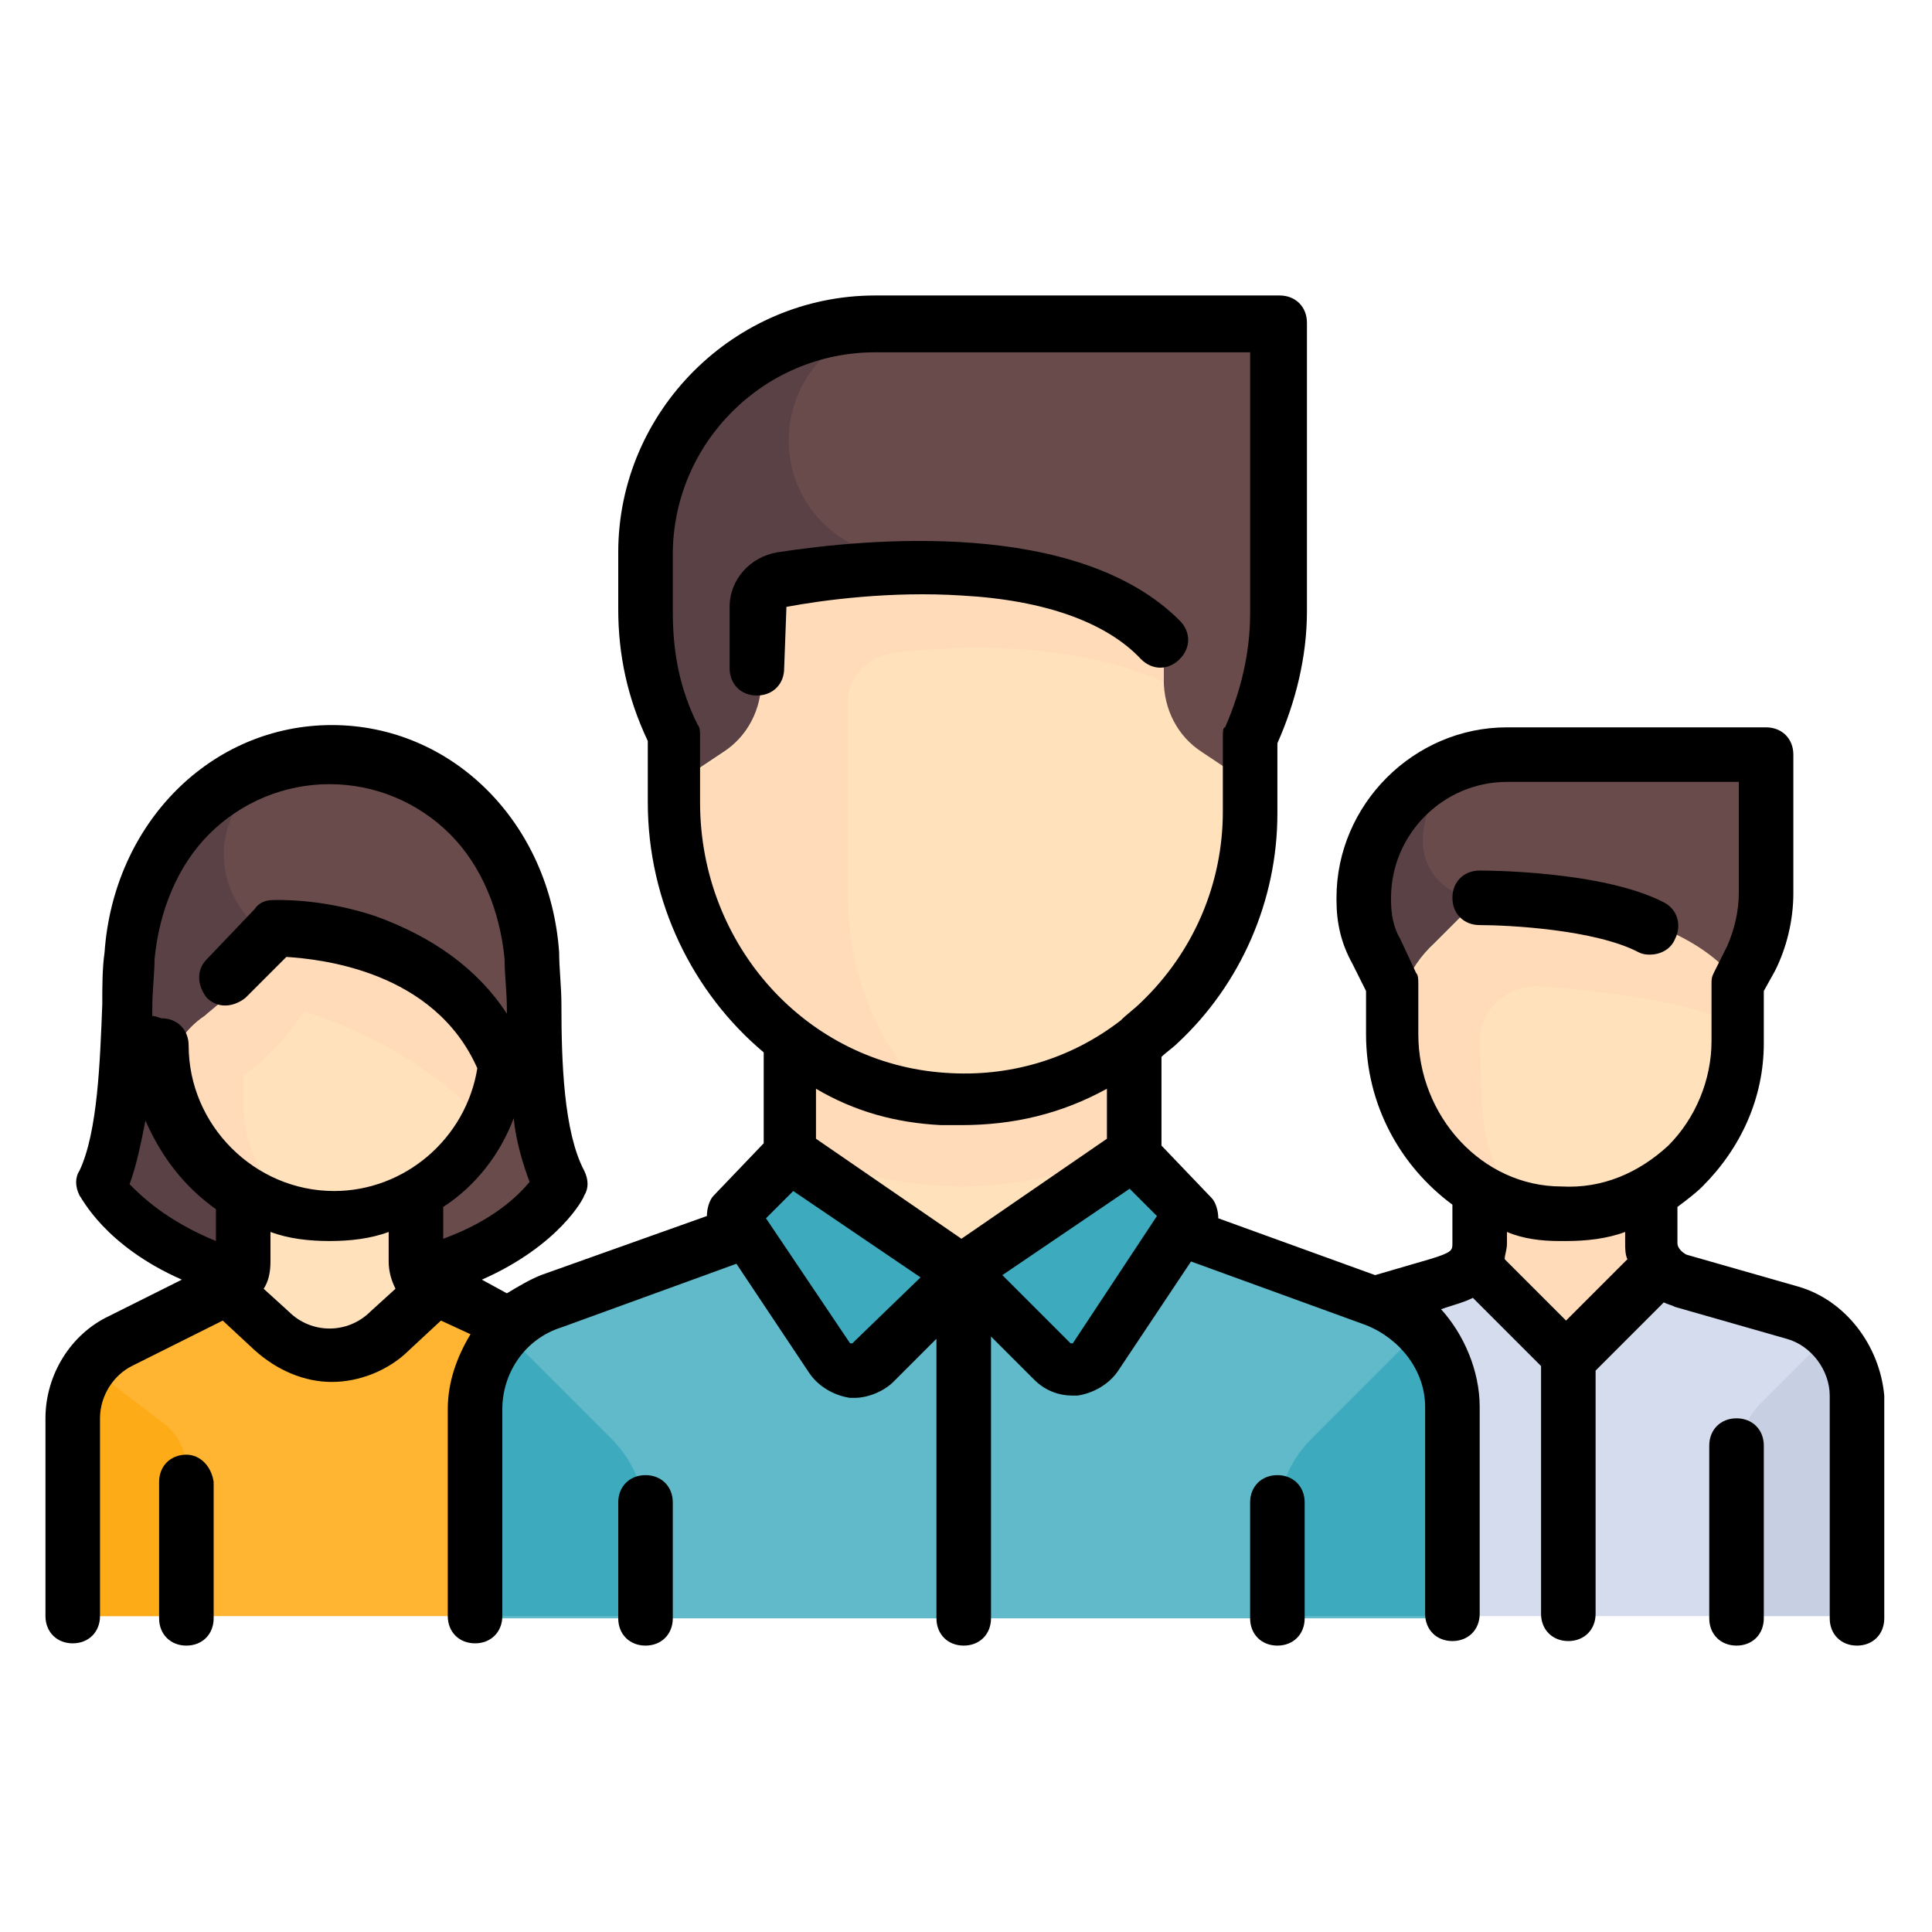 <?xml version="1.0" encoding="UTF-8"?>
<svg width="85px" height="85px" viewBox="0 0 85 85" version="1.1" xmlns="http://www.w3.org/2000/svg" xmlns:xlink="http://www.w3.org/1999/xlink">
    <!-- Generator: Sketch 53.2 (72643) - https://sketchapp.com -->
    <title>icon/big/notary</title>
    <desc>Created with Sketch.</desc>
    <g id="icon/big/notary" stroke="none" stroke-width="1" fill="none" fill-rule="evenodd">
        <g id="Group-2" transform="translate(2, 13)" fill-rule="nonzero">
            <path d="M21.3,29.1 C21,24.2 17.3,20.2 12.4,20.2 C7.5,20.2 3.9,24.2 3.5,29.1 C3.3,32 3.5,36.7 2.2,39.2 C2.2,39.2 3.5,41.7 8.1,43 L16.5,43 C21.1,41.7 22.4,39.2 22.4,39.2 C21.3,36.7 21.5,32 21.3,29.1 Z" id="Path" fill="#694B4B"></path>
            <path d="M11.2,29.1 C6.3,26.7 7.3,21.9 10.8,20.4 C6.8,21.2 3.9,24.8 3.6,29.1 C3.4,32 3.6,36.7 2.3,39.2 C2.3,39.2 3.6,41.7 8.2,43 L12.2,43 L11.2,29.1 Z" id="Path" fill="#5A4146"></path>
            <path d="M21.8,46 L17.7,44 C16.8,43.5 16.3,42.7 16.3,41.7 L16.3,37.9 L8.7,37.9 L8.7,41.7 C8.7,42.7 8.2,43.5 7.3,44 L3.2,46 C1.9,46.6 1.1,48 1.1,49.4 L1.1,58.1 L23.9,58.1 L23.9,49.4 C23.9,48 23,46.7 21.8,46 Z" id="Path" fill="#FFE1BC"></path>
            <path d="M23.9,49.4 C23.9,48 23.1,46.6 21.8,46 L17.7,44 C17.5,43.9 17.3,43.7 17.1,43.5 L15.6,45.1 C13.9,47 11.1,47 9.4,45.1 L7.9,43.5 C7.7,43.7 7.5,43.8 7.3,44 L3.2,46 C1.9,46.6 1.1,48 1.1,49.4 L1.1,58.1 L23.9,58.1 L23.9,49.4 L23.9,49.4 Z" id="Path" fill="#FFB531"></path>
            <path d="M12.5,40.4 L12.5,40.4 C9.6,40.4 7.1,38.8 5.8,36.4 C4.9,34.8 5.5,32.7 7,31.7 C7.3,31.5 7.6,31.3 7.9,31 C8.8,30.2 9.3,29.3 9.6,28.7 C9.9,28.2 10.4,27.9 11,28 C15.5,29.1 18.5,31.5 19.6,32.4 C19.9,32.7 20.1,33 20,33.4 C19.7,37.4 16.5,40.4 12.5,40.4 Z" id="Path" fill="#FFE1BC"></path>
            <path d="M19.6,32.4 C18.5,31.5 15.5,29.1 11,28 C10.4,27.9 9.8,28.2 9.6,28.7 C9.4,29.2 9,29.8 8.4,30.4 C8.4,30.4 8.4,30.4 8.4,30.4 C8.2,30.6 8,30.8 7.8,31 C7.5,31.3 7.2,31.5 7,31.7 C5.2,32.9 4.9,35.2 6,36.9 C7.2,38.7 9.1,40 11.3,40.3 C9.8,39.3 8.7,37.9 8.7,35.3 L8.7,34.3 C9,34.1 9.3,33.9 9.6,33.6 C10.3,33 10.9,32.2 11.4,31.5 C14.8,32.6 17.1,34.3 18,35.1 C18.2,35.3 18.6,35.6 19.3,36.3 C19.7,35.6 20.1,34.2 20.1,33.4 C20.1,33.1 19.9,32.7 19.6,32.4 Z" id="Path" fill="#FFDBB9"></path>
            <g id="Group" transform="translate(0.8, 46.7)">
                <path d="M1.1,0.4 C0.6,1 0.3,1.8 0.3,2.7 L0.3,11.4 L5.4,11.4 L5.4,5 C5.4,4.2 5.1,3.5 4.5,3 L1.1,0.4 Z" id="Path" fill="#FDAB17"></path>
                <path d="M22.3,0.4 C22.8,1 23.1,1.8 23.1,2.7 L23.1,11.4 L18,11.4 L18,5 C18,4.2 18.3,3.5 18.9,3 L22.3,0.4 Z" id="Path" fill="#C7CFE2"></path>
            </g>
            <path d="M58,25.3 L58,26.2 C58,27.3 58.2,28.4 58.5,29.4 L60.5,35.4 L64.3,35.4 L64.3,21.5 L61.8,21.5 C59.7,21.5 58,23.2 58,25.3 Z" id="Path" fill="#5A4146"></path>
            <path d="M75.4,27.6 L73.2,35.4 L63.1,26.5 C61.7,26.5 60.6,25.4 60.6,24 L60.6,24 C60.6,21.9 62.3,20.2 64.4,20.2 L75.8,20.2 L75.8,25.5 C75.7,26.2 75.6,26.9 75.4,27.6 Z" id="Path" fill="#694B4B"></path>
            <rect id="Rectangle" fill="#FFDBB9" x="63.1" y="39.2" width="7.6" height="7.6"></rect>
            <path d="M76.8,44 L70.7,42.3 L66.9,46.8 L63.1,42.3 L57,44 C55.4,44.5 54.2,46 54.2,47.6 L54.2,58.1 L79.5,58.1 L79.5,47.6 C79.5,45.9 78.4,44.5 76.8,44 Z" id="Path" fill="#D5DCED"></path>
            <path d="M66.9,40.4 L66.9,40.4 C62.7,40.4 59.3,37 59.3,32.8 L59.3,32.8 C59.3,31.2 59.9,29.6 61.1,28.5 L62.3,27.3 C62.8,26.8 63.4,26.5 64.1,26.6 C68.1,26.7 71.7,27.6 73.7,29.5 C74.2,30 74.4,30.6 74.4,31.3 L74.4,32.9 C74.4,37.1 71,40.4 66.9,40.4 Z" id="Path" fill="#FFE1BC"></path>
            <path d="M63.1,32.9 C63.1,31.4 64.3,30.3 65.8,30.4 C68.4,30.6 72.1,31 74.5,32.1 C74.4,31.6 74.2,29.9 73.8,29.5 C71.8,27.6 68.3,26.7 64.2,26.6 L64.2,26.6 L64.2,26.6 C63.5,26.6 62.8,26.9 62.4,27.3 L61.2,28.5 C60.1,29.6 59.4,31.2 59.4,32.8 L59.4,32.8 C59.4,36.3 61.7,39.2 64.9,40.1 C63.8,38.8 63.2,37.1 63.2,35.3 L63.1,32.9 L63.1,32.9 Z" id="Path" fill="#FFDBB9"></path>
            <path d="M74.4,51.4 C74.4,50.4 74.8,49.4 75.5,48.7 L78.8,45.4 C79.2,46 79.5,46.8 79.5,47.6 L79.5,58.1 L74.4,58.1 L74.4,51.4 Z" id="Path" fill="#C7CFE2"></path>
            <path d="M58.5,44.3 L47.9,40.5 L40.3,43 L32.7,40.5 L22.1,44.3 C20.1,45 18.8,46.9 18.8,49.1 L18.8,58.2 L61.8,58.2 L61.8,49.1 C61.8,46.9 60.5,45 58.5,44.3 Z" id="Path" fill="#61BACA"></path>
            <path d="M60.4,45.6 C61.3,46.5 61.8,47.7 61.8,49 L61.8,58.1 L54.2,58.1 L54.2,53.9 C54.2,52.6 54.7,51.3 55.7,50.3 L60.4,45.6 Z" id="Path" fill="#3DAABE"></path>
            <path d="M54.2,14.4 L54.2,3.8 C54.2,2.4 53.1,1.3 51.7,1.3 L36.5,1.3 C30.9,1.3 26.4,5.8 26.4,11.4 L26.4,14.4 C26.4,15.8 26.6,17.1 27,18.4 L27.4,19.7 C27.5,20.1 27.6,20.5 27.6,20.9 L27.6,21.5 L52.9,21.5 L52.9,20.9 C52.9,20.5 53,20.1 53.1,19.7 L53.5,18.4 C54,17.1 54.2,15.7 54.2,14.4 Z" id="Path" fill="#5A4146"></path>
            <path d="M32.7,6.4 C32.7,9.2 35,11.5 37.8,11.5 L38.5,11.5 L38.8,21.5 L52.8,21.5 L52.8,20.9 C52.8,20.5 52.9,20.1 53,19.7 L53.4,18.4 C53.8,17.1 54,15.8 54,14.4 L54,3.8 C54,2.4 52.9,1.3 51.5,1.3 L37.9,1.3 C35,1.2 32.7,3.5 32.7,6.4 Z" id="Path" fill="#694B4B"></path>
            <rect id="Rectangle" fill="#FFE1BC" x="32.7" y="31.6" width="15.2" height="11.4"></rect>
            <path d="M32.7,37.3 C35,38.5 37.5,39.2 40.3,39.2 C43.1,39.2 45.6,38.5 47.9,37.3 L47.9,31.6 L32.7,31.6 L32.7,37.3 L32.7,37.3 Z" id="Path" fill="#FFDBB9"></path>
            <g id="Group" transform="translate(29.8, 37.7)" fill="#3DAABE">
                <path d="M10.5,5.3 L6.5,9.3 C6,9.8 5.1,9.8 4.6,9.2 L0.4,3.7 L1.5,1.4 C1.8,0.7 2.7,0.5 3.3,0.9 L10.5,5.3 Z" id="Path"></path>
                <path d="M10.5,5.3 L14.5,9.3 C15,9.8 15.9,9.8 16.4,9.2 L20.6,3.7 L19.5,1.4 C19.2,0.7 18.3,0.5 17.7,0.9 L10.5,5.3 Z" id="Path"></path>
            </g>
            <path d="M40.3,35.4 L40.3,35.4 C33.3,35.4 27.7,29.7 27.7,22.8 L27.7,21.5 L29.8,20.1 C30.9,19.4 31.5,18.2 31.5,16.9 L31.5,12.6 C31.5,12.6 41.6,8.8 49.2,15.1 C49.2,15.1 49.2,16 49.2,16.9 C49.2,18.2 49.8,19.4 50.9,20.1 L53,21.5 L53,22.7 C52.9,29.7 47.3,35.4 40.3,35.4 Z" id="Path" fill="#FFE1BC"></path>
            <path d="M20.2,45.6 C19.3,46.5 18.8,47.7 18.8,49 L18.8,58.1 L26.4,58.1 L26.4,53.9 C26.4,52.6 25.9,51.3 24.9,50.3 L20.2,45.6 Z" id="Path" fill="#3DAABE"></path>
            <path d="M37.5,15.7 C40.2,15.4 45.1,15.2 49.2,17 C49.2,16.5 49.2,15.2 49.2,15.2 C41.6,8.9 31.5,12.7 31.5,12.7 L31.5,17 C31.5,18.3 30.9,19.5 29.8,20.2 L27.7,21.6 L27.7,22.7 C27.7,29.2 32.6,34.5 38.8,35.2 L38.8,35.2 C36.6,32.9 35.3,29.8 35.3,26.4 L35.3,18 C35.2,16.9 36.2,15.8 37.5,15.7 Z" id="Path" fill="#FFDBB9"></path>
            <path d="M70.1,28.9 C70.3,29 70.5,29 70.6,29 C71,29 71.5,28.8 71.7,28.3 C72,27.7 71.8,27 71.2,26.7 C68.5,25.3 63.3,25.3 63.1,25.3 C62.4,25.3 61.9,25.8 61.9,26.5 C61.9,27.2 62.4,27.7 63.1,27.7 C64.4,27.7 68.2,27.9 70.1,28.9 Z" id="Path" fill="#000000"></path>
            <path d="M77.1,43.6 L72.2,42.2 C72,42.1 71.8,41.9 71.8,41.7 L71.8,40.1 C72.2,39.8 72.6,39.5 72.9,39.2 C74.6,37.5 75.6,35.3 75.6,32.9 L75.6,30.6 L76.1,29.7 C76.6,28.7 76.9,27.5 76.9,26.3 L76.9,20.2 C76.9,19.5 76.4,19 75.7,19 L64.3,19 C60.2,19 56.8,22.4 56.8,26.5 L56.8,26.6 C56.8,27.6 57,28.5 57.5,29.4 L58.1,30.6 L58.1,32.5 C58.1,35.6 59.6,38.3 61.9,40 L61.9,41.7 C61.9,42 61.9,42.1 60.9,42.4 L58.5,43.1 L51.6,40.6 C51.6,40.3 51.5,39.9 51.3,39.7 L49.1,37.4 L49.1,33.5 C49.3,33.3 49.6,33.1 49.8,32.9 C52.6,30.3 54.2,26.6 54.2,22.8 L54.2,19.7 C55,17.9 55.5,15.9 55.5,13.9 L55.5,1.2 C55.5,0.5 55,0 54.3,0 L36.5,0 C30.3,0 25.2,5.1 25.2,11.3 L25.2,13.8 C25.2,15.8 25.6,17.7 26.5,19.6 L26.5,22.3 C26.5,26.7 28.5,30.7 31.6,33.3 L31.6,37.3 L29.4,39.6 C29.2,39.8 29.1,40.2 29.1,40.5 L21.8,43.1 C21.3,43.3 20.8,43.6 20.3,43.9 L19.2,43.3 C22.6,41.8 23.7,39.7 23.7,39.6 C23.9,39.3 23.9,38.9 23.7,38.5 C22.8,36.8 22.7,33.7 22.7,31.2 C22.7,30.4 22.6,29.6 22.6,28.9 C22.2,23.2 17.9,18.9 12.6,18.9 C7.3,18.9 3,23.2 2.6,28.9 C2.5,29.6 2.5,30.4 2.5,31.2 C2.4,33.7 2.3,36.8 1.5,38.5 C1.3,38.8 1.3,39.2 1.5,39.6 C1.6,39.7 2.6,41.8 6,43.3 L2.8,44.9 C1.1,45.7 0,47.5 0,49.4 L0,58.1 C0,58.8 0.5,59.3 1.2,59.3 C1.9,59.3 2.4,58.8 2.4,58.1 L2.4,49.4 C2.4,48.4 3,47.5 3.8,47.1 L7.8,45.1 L9.2,46.4 C10.2,47.3 11.4,47.8 12.6,47.8 C13.8,47.8 15.1,47.3 16,46.4 L17.4,45.1 L18.7,45.7 C18.1,46.7 17.7,47.8 17.7,49 L17.7,58.1 C17.7,58.8 18.2,59.3 18.9,59.3 C19.6,59.3 20.1,58.8 20.1,58.1 L20.1,49 C20.1,47.4 21.1,45.9 22.7,45.4 L30.4,42.6 L33.6,47.4 C34,48 34.7,48.4 35.4,48.5 C35.5,48.5 35.6,48.5 35.6,48.5 C36.2,48.5 36.9,48.2 37.3,47.8 L39.2,45.9 L39.2,58.2 C39.2,58.9 39.7,59.4 40.4,59.4 C41.1,59.4 41.6,58.9 41.6,58.2 L41.6,45.8 L43.5,47.7 C44,48.2 44.6,48.4 45.2,48.4 C45.3,48.4 45.4,48.4 45.4,48.4 C46.1,48.3 46.8,47.9 47.2,47.3 L50.4,42.5 L58.1,45.3 C59.6,45.9 60.7,47.3 60.7,48.9 L60.7,58 C60.7,58.7 61.2,59.2 61.9,59.2 C62.6,59.2 63.1,58.7 63.1,58 L63.1,48.9 C63.1,47.3 62.4,45.7 61.4,44.6 L61.7,44.5 C62,44.4 62.4,44.3 62.8,44.1 L65.8,47.1 L65.8,58 C65.8,58.7 66.3,59.2 67,59.2 C67.7,59.2 68.2,58.7 68.2,58 L68.2,47.3 L71.2,44.3 C71.4,44.4 71.5,44.4 71.7,44.5 L76.6,45.9 C77.7,46.2 78.5,47.3 78.5,48.4 L78.5,58.2 C78.5,58.9 79,59.4 79.7,59.4 C80.4,59.4 80.9,58.9 80.9,58.2 L80.9,48.4 C80.7,46.2 79.2,44.2 77.1,43.6 Z M17.5,41.5 L17.5,40.1 C18.9,39.2 20,37.8 20.6,36.2 C20.7,37.2 21,38.2 21.3,39 C20.8,39.6 19.7,40.7 17.5,41.5 Z M4.8,29.2 C5,27.1 5.8,25.1 7.2,23.7 C8.6,22.3 10.5,21.5 12.5,21.5 C14.5,21.5 16.4,22.3 17.8,23.7 C19.2,25.1 20,27.1 20.2,29.2 C20.2,29.9 20.3,30.6 20.3,31.4 C20.3,31.5 20.3,31.5 20.3,31.6 C19,29.6 17,28.2 14.5,27.3 C12.1,26.5 10.1,26.6 10,26.6 C9.7,26.6 9.4,26.7 9.2,27 L7.1,29.2 C6.6,29.7 6.7,30.4 7.1,30.9 C7.6,31.4 8.3,31.3 8.8,30.9 L10.6,29.1 C12.1,29.2 17.1,29.7 19,34 C18.5,37.1 15.8,39.4 12.7,39.4 C9.2,39.4 6.3,36.5 6.3,33 C6.3,32.3 5.8,31.8 5.1,31.8 C4.8,31.7 4.8,31.7 4.7,31.7 C4.7,31.6 4.7,31.5 4.7,31.4 C4.7,30.6 4.8,29.8 4.8,29.2 Z M3.7,39.1 C4,38.3 4.2,37.3 4.4,36.3 C5.1,37.9 6.1,39.2 7.5,40.2 L7.5,41.6 C5.3,40.7 4.2,39.6 3.7,39.1 Z M10.7,44.7 L9.6,43.7 C9.8,43.4 9.9,43 9.9,42.5 L9.9,41.2 C10.7,41.5 11.6,41.6 12.5,41.6 C13.4,41.6 14.3,41.5 15.1,41.2 L15.1,42.5 C15.1,42.9 15.2,43.3 15.4,43.7 L14.3,44.7 C13.3,45.7 11.7,45.7 10.7,44.7 Z M28.8,22.3 L28.8,19.4 C28.8,19.2 28.8,19 28.7,18.9 C27.9,17.3 27.6,15.7 27.6,13.9 L27.6,11.4 C27.6,6.5 31.6,2.5 36.5,2.5 L53,2.5 L53,14 C53,15.7 52.6,17.4 51.9,19 C51.8,19 51.8,19.2 51.8,19.4 L51.8,22.7 C51.8,25.9 50.5,28.9 48.2,31.1 C47.9,31.4 47.6,31.6 47.3,31.9 C47.3,31.9 47.3,31.9 47.3,31.9 C45.1,33.6 42.4,34.4 39.6,34.2 C33.5,33.8 28.8,28.6 28.8,22.3 Z M39.4,36.5 C39.7,36.5 40,36.5 40.3,36.5 C42.6,36.5 44.7,36 46.7,34.9 L46.7,37.1 L40.3,41.5 L33.9,37.1 L33.9,34.9 C35.6,35.9 37.4,36.4 39.4,36.5 Z M35.5,46.1 C35.5,46.1 35.5,46.1 35.5,46.1 C35.4,46.1 35.4,46.1 35.4,46.1 L31.7,40.6 L32.9,39.4 L38.5,43.2 L35.5,46.1 Z M45.2,46.1 C45.2,46.1 45.2,46.1 45.2,46.1 C45.1,46.1 45.1,46.1 45.1,46.1 L42.1,43.1 L47.7,39.3 L48.9,40.5 L45.2,46.1 Z M60.4,32.5 L60.4,30.3 C60.4,30.1 60.4,29.9 60.3,29.8 L59.6,28.3 C59.3,27.8 59.2,27.2 59.2,26.6 L59.2,26.5 C59.2,23.7 61.5,21.4 64.3,21.4 L74.5,21.4 L74.5,26.3 C74.5,27.1 74.3,27.9 74,28.6 L73.4,29.8 C73.3,30 73.3,30.1 73.3,30.3 L73.3,32.8 C73.3,34.5 72.6,36.2 71.4,37.4 C70.1,38.6 68.5,39.3 66.7,39.2 C63.2,39.2 60.4,36.1 60.4,32.5 Z M66.6,41.6 C66.7,41.6 66.8,41.6 66.9,41.6 C67.8,41.6 68.7,41.5 69.5,41.2 L69.5,41.7 C69.5,41.9 69.5,42.2 69.6,42.4 L66.9,45.1 L64.2,42.4 C64.2,42.2 64.3,42 64.3,41.7 L64.3,41.2 C65,41.5 65.8,41.6 66.6,41.6 Z" id="Shape" fill="#000000"></path>
            <path d="M74.4,49.4 C73.7,49.4 73.2,49.9 73.2,50.6 L73.2,58.2 C73.2,58.9 73.7,59.4 74.4,59.4 C75.1,59.4 75.6,58.9 75.6,58.2 L75.6,50.6 C75.6,49.9 75.1,49.4 74.4,49.4 Z" id="Path" fill="#000000"></path>
            <path d="M6.2,51 C5.5,51 5,51.5 5,52.2 L5,58.2 C5,58.9 5.5,59.4 6.2,59.4 C6.9,59.4 7.4,58.9 7.4,58.2 L7.4,52.2 C7.3,51.5 6.8,51 6.2,51 Z" id="Path" fill="#000000"></path>
            <path d="M32.6,13.7 C32.6,13.7 32.7,13.6 32.6,13.7 C34.2,13.4 37.2,13 40.3,13.2 C44,13.4 46.7,14.4 48.2,16 C48.7,16.5 49.4,16.5 49.9,16 C50.4,15.5 50.4,14.8 49.9,14.3 C45.4,9.8 36.1,10.7 32.2,11.3 C31,11.5 30.1,12.5 30.1,13.7 L30.1,16.4 C30.1,17.1 30.6,17.6 31.3,17.6 C32,17.6 32.5,17.1 32.5,16.4 L32.6,13.7 L32.6,13.7 Z" id="Path" fill="#000000"></path>
            <path d="M26.4,51.9 C25.7,51.9 25.2,52.4 25.2,53.1 L25.2,58.2 C25.2,58.9 25.7,59.4 26.4,59.4 C27.1,59.4 27.6,58.9 27.6,58.2 L27.6,53.1 C27.6,52.4 27.1,51.9 26.4,51.9 Z" id="Path" fill="#000000"></path>
            <path d="M54.2,51.9 C53.5,51.9 53,52.4 53,53.1 L53,58.2 C53,58.9 53.5,59.4 54.2,59.4 C54.9,59.4 55.4,58.9 55.4,58.2 L55.4,53.1 C55.4,52.4 54.9,51.9 54.2,51.9 Z" id="Path" fill="#000000"></path>
        </g>
    </g>
</svg>